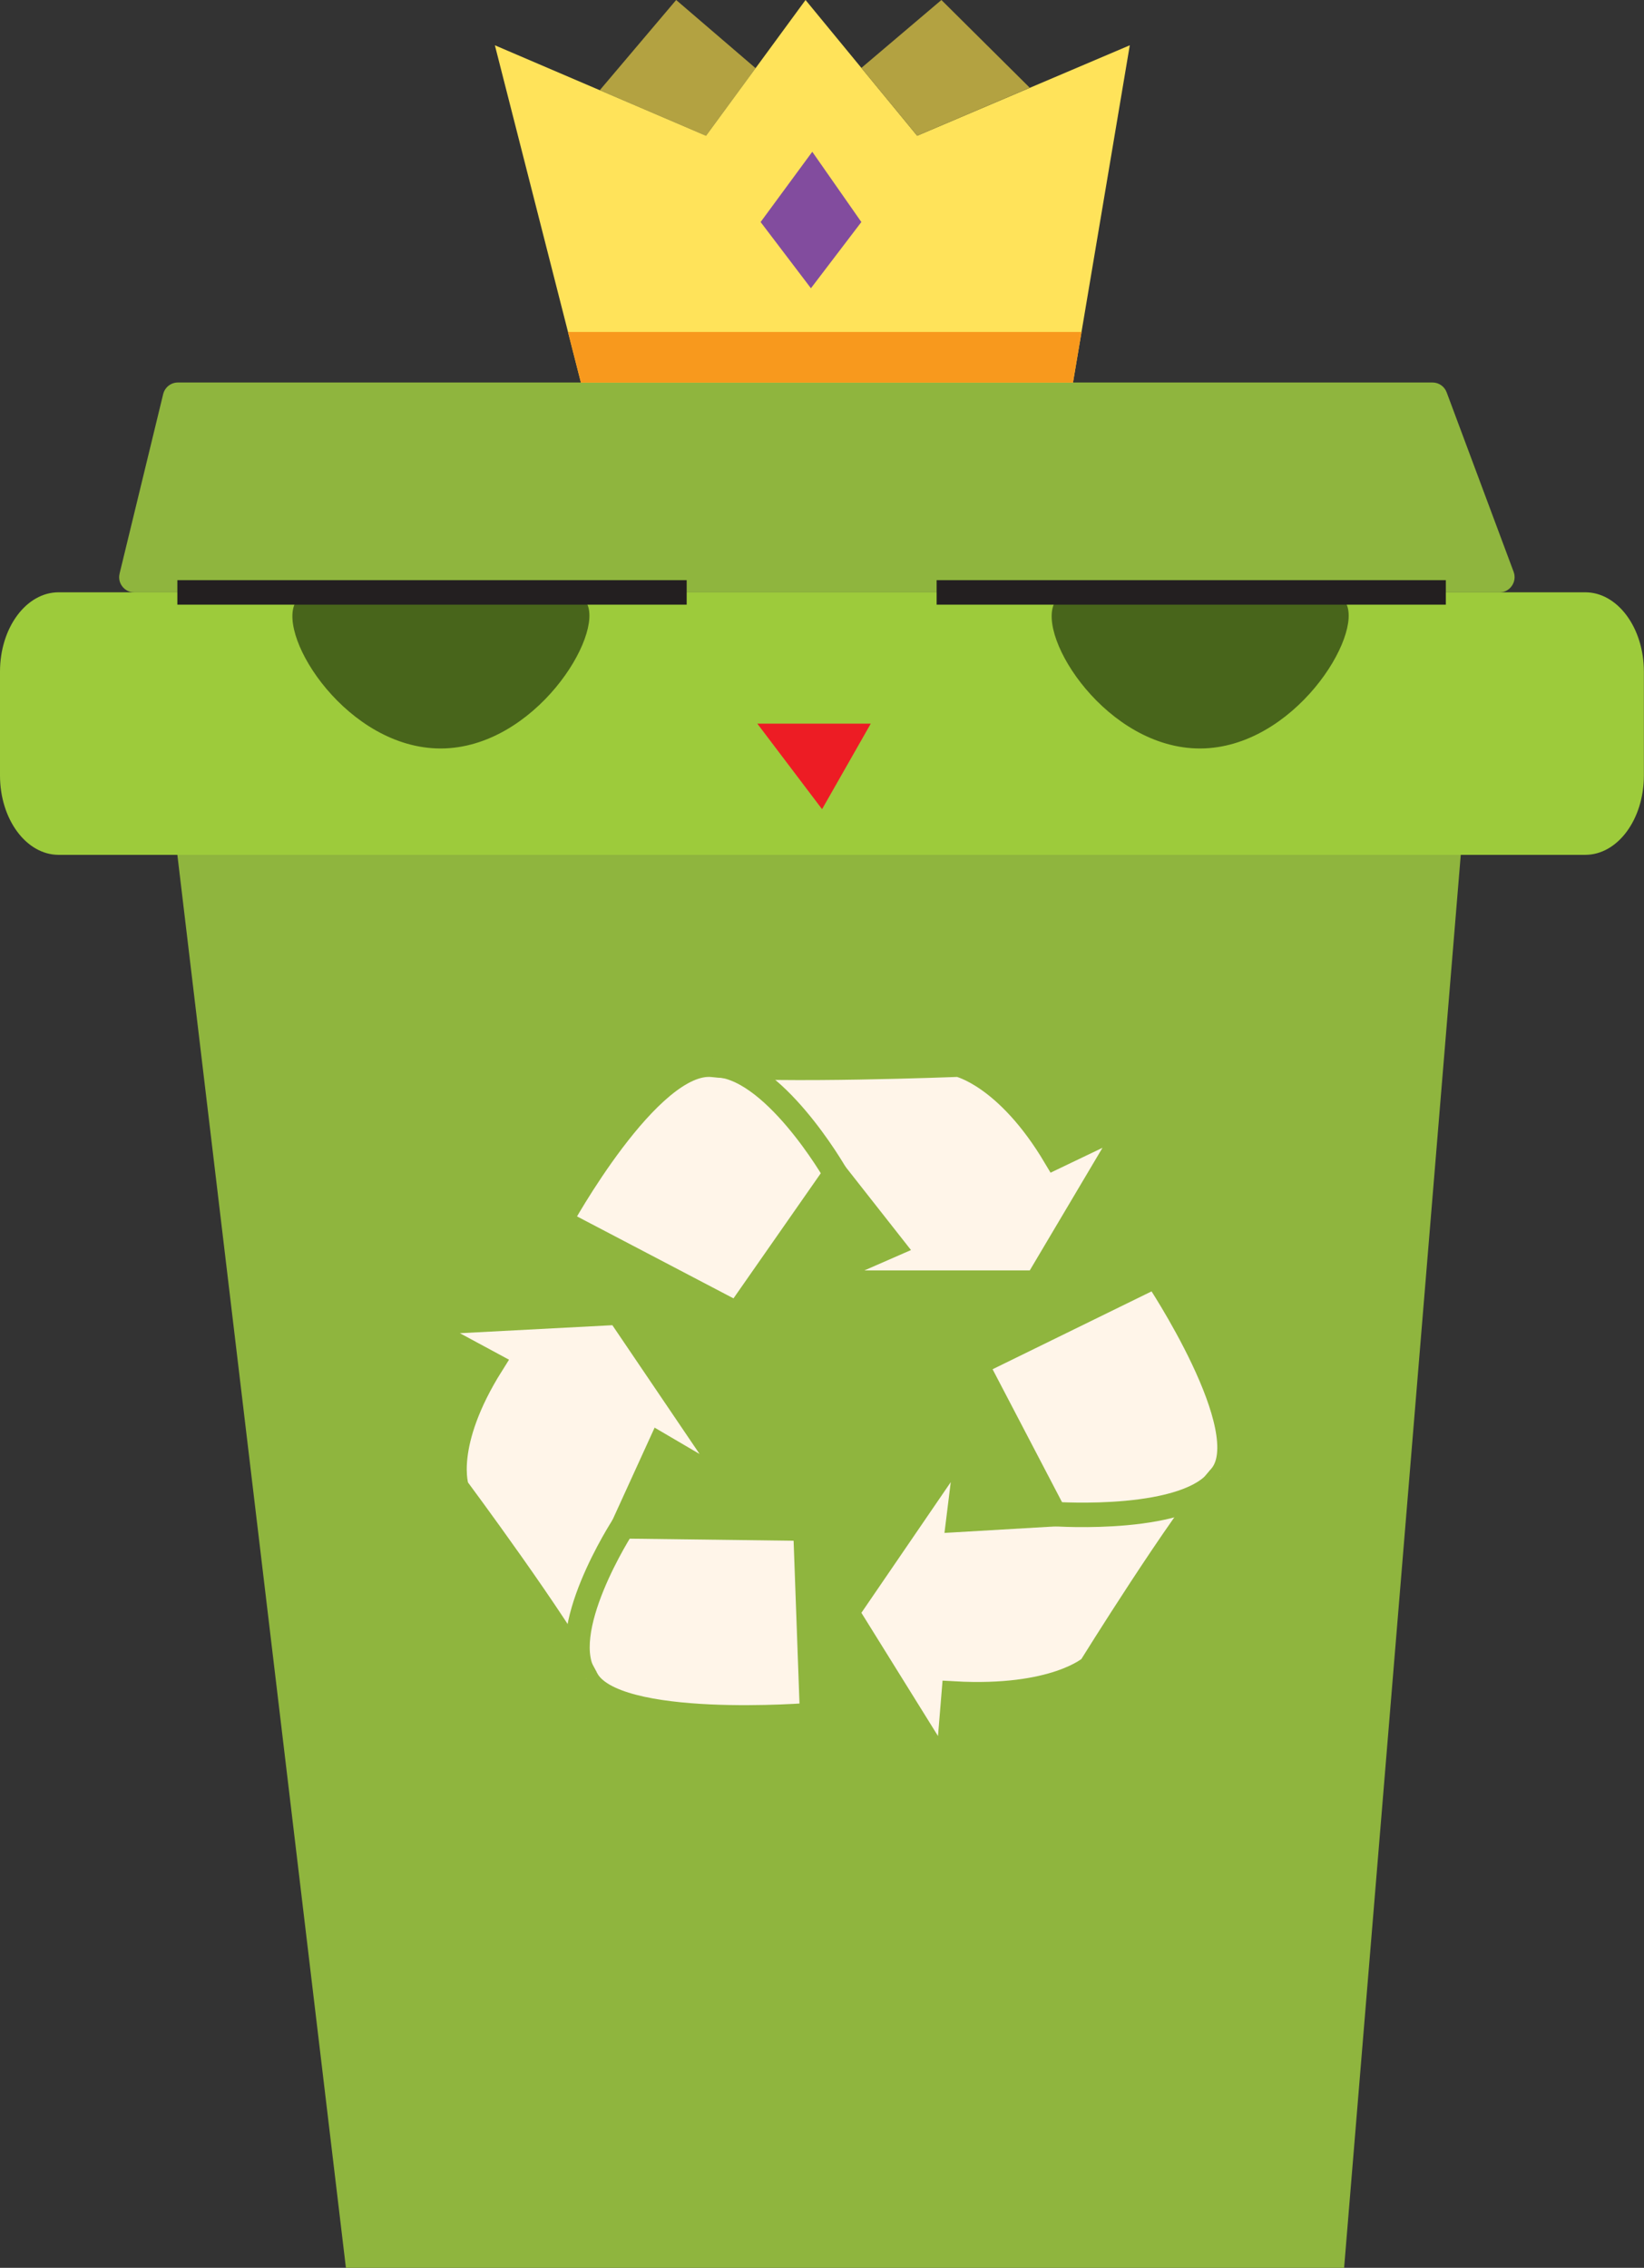 <?xml version="1.0" encoding="UTF-8"?>
<svg id="Layer_2" data-name="Layer 2" xmlns="http://www.w3.org/2000/svg" viewBox="0 0 134.31 185.28">
  <rect x="0" y="0" width="134.31" height="185.28" fill="#333333" stroke="none"/>
  <defs>
    <style>
      .cls-1 {
        fill: #f8991d;
      }

      .cls-2 {
        fill: #ffe35a;
      }

      .cls-3 {
        fill: #ed1c24;
      }

      .cls-4 {
        fill: #824c9e;
      }

      .cls-5 {
        fill: #9dcb3b;
      }

      .cls-6 {
        fill: #8fb53e;
      }

      .cls-7 {
        fill: #b3a241;
      }

      .cls-8 {
        fill: #48651b;
      }

      .cls-9 {
        fill: #fff5e9;
        stroke: #8fb53e;
      }

      .cls-9, .cls-10 {
        stroke-miterlimit: 10;
        stroke-width: 2px;
      }

      .cls-10 {
        fill: none;
        stroke: #231f20;
      }
    </style>
  </defs>
  <g id="green_bin" data-name="green bin">
    <g id="_Group_body" data-name="&amp;lt;Group&amp;gt;body">
      <polygon class="cls-6" points="14.49 69.84 28.26 185.28 109.81 185.28 119.34 69.84 14.49 69.84"/>
      <path class="cls-5" d="M0,54.87v8.49c0,3.58,2.15,6.48,4.79,6.48h124.72c2.65,0,4.79-2.9,4.79-6.48v-8.49c0-3.58-2.15-6.48-4.79-6.48H4.79c-2.65,0-4.79,2.9-4.79,6.48Z"/>
      <path class="cls-6" d="M9.77,46.86l3.56-14.66c.14-.56,.63-.95,1.21-.95H117.03c.52,0,.98,.32,1.16,.81l5.47,14.66c.3,.81-.3,1.68-1.16,1.68H10.98c-.8,0-1.4-.75-1.21-1.53Z"/>
    </g>
    <g id="_Group_Crown" data-name="&amp;lt;Group&amp;gt; Crown">
      <polygon class="cls-7" points="49 7.37 55.24 0 61.73 5.57 57.68 11.09 49 7.37"/>
      <polygon class="cls-2" points="47.46 31.26 87.66 31.26 92.3 3.7 74.93 11.09 65.81 0 57.68 11.09 40.43 3.7 47.46 31.26"/>
      <polygon class="cls-7" points="74.93 11.09 70.37 5.55 76.91 0 84.13 7.17 74.93 11.09"/>
      <polygon class="cls-1" points="46.4 27.12 88.36 27.12 87.66 31.26 47.46 31.26 46.4 27.12"/>
      <polygon class="cls-4" points="62.14 18.14 66.36 12.4 70.37 18.14 66.25 23.55 62.14 18.14"/>
    </g>
    <g id="_Group_face" data-name="&amp;lt;Group&amp;gt;face">
      <g id="_Group_eye" data-name="&amp;lt;Group&amp;gt;eye">
        <path class="cls-8" d="M47.92,49.25c1.48,2.63-4.25,11.88-11.9,11.9-7.58,.02-13.38-9.03-11.9-11.9,.66-1.27,2.43-.72,16.1-.8,5.81-.03,7.17-.14,7.7,.8Z"/>
        <line class="cls-10" x1="14.49" y1="48.4" x2="56.1" y2="48.4"/>
      </g>
      <polygon id="_Path_mouth" data-name="&amp;lt;Path&amp;gt; mouth" class="cls-3" points="61.87 59.12 71.14 59.12 67.16 66.11 61.87 59.12"/>
      <g id="_Group_eye-2" data-name="&amp;lt;Group&amp;gt;eye">
        <path class="cls-8" d="M109.95,49.25c1.48,2.63-4.25,11.88-11.9,11.9-7.58,.02-13.38-9.03-11.9-11.9,.66-1.27,2.43-.72,16.1-.8,5.81-.03,7.17-.14,7.7,.8Z"/>
        <line class="cls-10" x1="76.52" y1="48.4" x2="118.12" y2="48.4"/>
      </g>
    </g>
    <g id="_Group_recycle_symbol" data-name="&amp;lt;Group&amp;gt;recycle symbol">
      <g id="_Group_recycle_arrow" data-name="&amp;lt;Group&amp;gt;recycle arrow">
        <path class="cls-9" d="M45.76,99.78s7.3-13.34,12.47-12.78,20.08-.02,20.08-.02c0,0,3.95,.86,7.91,7.53l6.39-3.06-7.91,13.34h-18.86l7-3.06-4.59-5.84-8.01,11.48-14.47-7.58Z"/>
        <path class="cls-9" d="M68.24,95.88s-5.17-9.03-10.01-8.88"/>
      </g>
      <g id="_Group_recycle_arrow-2" data-name="&amp;lt;Group&amp;gt;recycle arrow">
        <path class="cls-9" d="M94.44,104.22s8.52,12.72,5.27,16.43-10.61,15.57-10.61,15.57c0,0-2.89,2.61-11.18,2.14l-.54,6.57-8.2-13.19,9.99-14.61-.87,7.04,7.85-.46-6.42-12.29,14.7-7.2Z"/>
        <path class="cls-9" d="M86.16,123.7s11.13,.78,13.55-3.06"/>
      </g>
      <g id="_Group_recycle_arrow-3" data-name="&amp;lt;Group&amp;gt;recycle arrow">
        <path class="cls-9" d="M66.36,140.11s-16.26,1.35-18.46-2.96-10.58-15.59-10.58-15.59c0,0-1.28-3.53,2.85-10.1l-6.21-3.35,16.58-.87,9.92,14.65-6.53-3.83-3.03,6.64,14.9,.19,.55,15.23Z"/>
        <path class="cls-9" d="M50.9,124.69s-5.69,8.77-3,12.45"/>
      </g>
    </g>
  </g>
</svg>
